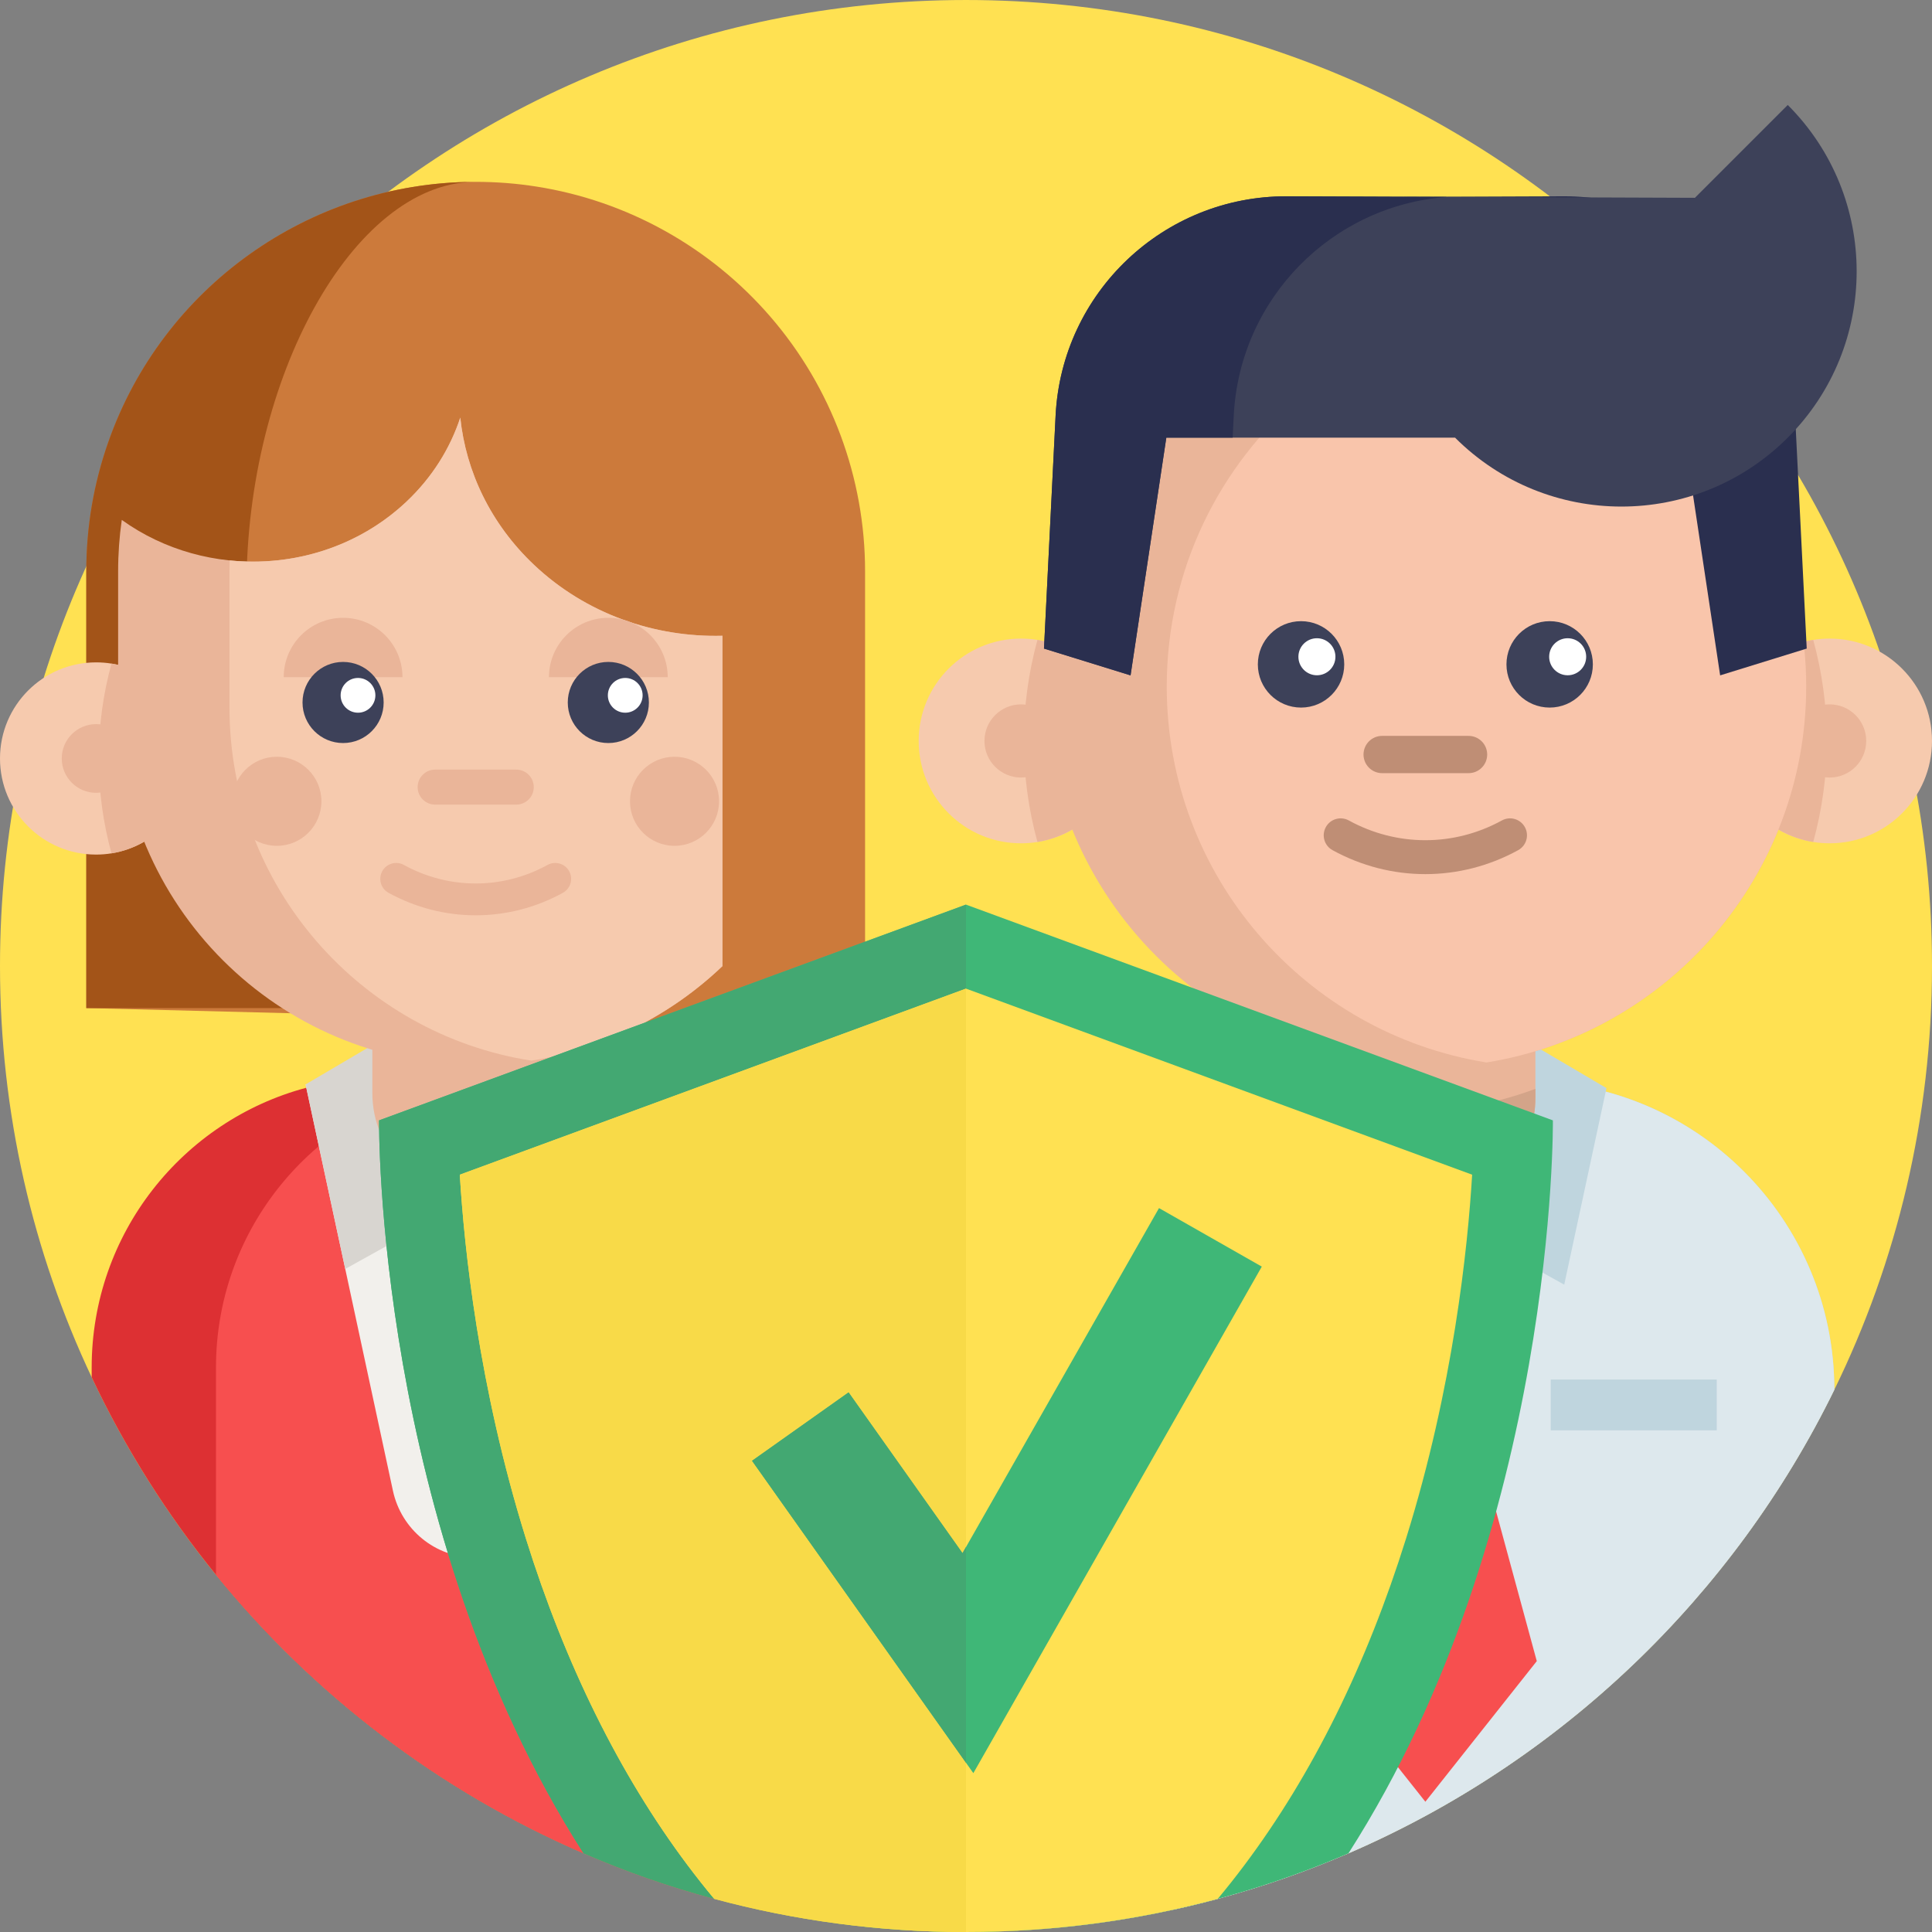<?xml version="1.0" encoding="UTF-8" standalone="no"?>
<svg
   xmlns:dc="http://purl.org/dc/elements/1.1/"
   xmlns:cc="http://creativecommons.org/ns#"
   xmlns:rdf="http://www.w3.org/1999/02/22-rdf-syntax-ns#"
   xmlns:svg="http://www.w3.org/2000/svg"
   xmlns="http://www.w3.org/2000/svg"
   xmlns:sodipodi="http://sodipodi.sourceforge.net/DTD/sodipodi-0.dtd"
   xmlns:inkscape="http://www.inkscape.org/namespaces/inkscape"
   height="512pt"
   viewBox="0 0 512 512"
   width="512pt"
   version="1.1"
   id="svg120"
   sodipodi:docname="protection.svg"
   inkscape:version="0.92.3 (2405546, 2018-03-11)">
  <rect x="0" y="0" width="512" height="512" fill="#808080" stroke="none"/>
  <defs
     id="defs124" />
  <sodipodi:namedview
     pagecolor="#ffffff"
     bordercolor="#666666"
     borderopacity="1"
     objecttolerance="10"
     gridtolerance="10"
     guidetolerance="10"
     inkscape:pageopacity="0"
     inkscape:pageshadow="2"
     inkscape:window-width="716"
     inkscape:window-height="480"
     id="namedview122"
     showgrid="false"
     inkscape:zoom="0.34570312"
     inkscape:cx="227.32861"
     inkscape:cy="327.23449"
     inkscape:window-x="2062"
     inkscape:window-y="280"
     inkscape:window-maximized="0"
     inkscape:current-layer="svg120" />
  <path
     d="m512 256c0 40.293-9.309 78.387-25.883 112.297-26.789 54.793-72.566 98.605-128.762 122.855-11.16 4.82-22.727 8.863-34.648 12.07-3.836 1.035-7.703 1.977-11.598 2.832-13.543 2.977-27.504 4.867-41.754 5.59-4.422.242-8.871.355-13.355.355-9.52 0-18.922-.523-28.18-1.547-13.176-1.43-26.051-3.875-38.547-7.242-11.914-3.195-23.469-7.238-34.629-12.066-38.168-16.48-71.535-41.965-97.406-73.793-12.977-15.977-24.074-33.539-32.945-52.367-15.578-33.062-24.293-70.008-24.293-108.984 0-141.387 114.613-256 256-256s256 114.613 256 256zm0 0"
     fill="#854f89"
     id="path2"
     style="fill:#ffe152;fill-opacity:1" />
  <path
     d="m227.82 362.414v148.039c-13.176-1.43-26.051-3.875-38.547-7.242-11.914-3.195-23.469-7.238-34.629-12.066-38.168-16.48-71.535-41.965-97.406-73.793-12.977-15.977-24.074-33.539-32.945-52.367v-2.57c0-35.52 24.117-65.402 56.863-74.148 1.203-.324 2.414-.625 3.637-.875 3.25-.723 6.582-1.203 9.988-1.484 2.07-.156 4.16-.254 6.27-.254h50c5.59 0 11.035.586 16.277 1.738.305.051.598.125.902.195.875.188 1.766.41 2.633.648.031.012.051.012.07.023 8.652 2.309 16.68 6.09 23.836 11.062 19.977 13.855 33.051 36.938 33.051 63.094zm0 0"
     fill="#dd3033"
     id="path4" />
  <path
     d="m227.82 362.414v148.039c-13.176-1.43-26.051-3.875-38.547-7.242-11.914-3.195-23.469-7.238-34.629-12.066-38.168-16.48-71.535-41.965-97.406-73.793v-54.938c0-35.52 24.117-65.402 56.863-74.148 1.203-.324 2.414-.625 3.637-.875 3.25-.723 6.582-1.203 9.988-1.484 2.07-.156 4.16-.254 6.27-.254h17.055c5.59 0 11.035.586 16.277 1.738.305.051.598.125.902.195.875.188 1.766.41 2.633.648.031.012.051.012.07.023 8.652 2.309 16.68 6.09 23.836 11.062 19.977 13.855 33.051 36.938 33.051 63.094zm0 0"
     fill="#f74f4f"
     id="path6" />
  <path
     d="m171.125 287.383-.184.867-22.965 106.809c-2.207 10.262-11.234 17.707-21.73 17.715-.062 0-.121 0-.184 0-.066 0-.137 0-.203 0-10.496-.008-19.523-7.453-21.73-17.715l-22.961-106.801-.184-.875zm0 0"
     fill="#f2f0ec"
     id="path8" />
  <path
     d="m126.055 317.078-34.559 19.207-10.512-48.902 21.473-12.645"
     fill="#d8d5d0"
     id="path10" />
  <path
     d="m126.055 317.078 34.559 19.207 10.512-48.902-21.473-12.645"
     fill="#d8d5d0"
     id="path12" />
  <path
     d="m22.875 267.148v-115.762c0-11.766 1.965-23.289 5.836-34.254 14.484-41.234 53.609-68.941 97.352-68.941 5.418 0 10.824.418 16.074 1.25 24.031 3.754 46.078 16.02 62.066 34.539 16.152 18.715 25.051 42.652 25.051 67.406v120.988"
     fill="#cc7a3b"
     id="path14" />
  <path
     d="m65.32 155.902c0 40.949 23.977 88.324 37.148 111.246h-79.598v-115.762c0-11.762 1.965-23.289 5.836-34.258 14.398-40.992 53.164-68.617 96.602-68.93-31.727.793-59.988 51.691-59.988 107.703zm0 0"
     fill="#a35418"
     id="path16" />
  <path
     d="m153.453 256.086v33.609c0 12.305-8.113 22.707-19.289 26.16-2.559.793-5.285 1.223-8.102 1.223-15.125 0-27.383-12.258-27.383-27.383v-33.613h54.773zm0 0"
     fill="#eab599"
     id="path18" />
  <path
     d="m153.453 287.566v2.129c0 12.305-8.113 22.707-19.289 26.16-10.082-3.102-17.664-11.867-19.062-22.594 1.828.109 3.668.168 5.516.168 5.18 0 10.258-.41 15.207-1.223 6.098-.98 11.988-2.551 17.629-4.641zm0 0"
     fill="#f6caae"
     id="path20" />
  <path
     d="m50.938 201c0 12.68-9.262 23.191-21.391 25.145-1.324.215-2.688.328-4.078.328-14.07 0-25.469-11.402-25.469-25.473 0-14.066 11.398-25.465 25.469-25.465 1.391 0 2.754.109 4.078.324 12.129 1.953 21.391 12.465 21.391 25.141zm0 0"
     fill="#f6caae"
     id="path22" />
  <path
     d="m50.938 201c0 12.68-9.262 23.191-21.391 25.145-2.203-8.012-3.379-16.441-3.379-25.145 0-8.699 1.18-17.129 3.379-25.141 12.129 1.953 21.391 12.465 21.391 25.141zm0 0"
     fill="#eab599"
     id="path24" />
  <path
     d="m34.57 201c0 5.031-4.074 9.105-9.102 9.105s-9.105-4.074-9.105-9.105c0-5.027 4.078-9.102 9.105-9.102s9.102 4.074 9.102 9.102zm0 0"
     fill="#eab599"
     id="path26" />
  <path
     d="m191.457 168.484v87.543c-13.531 12.918-30.879 21.863-50.188 24.973-.152.027-.312.051-.465.078-4.797.766-9.719 1.145-14.746 1.145-52.328 0-94.754-42.422-94.754-94.754v-36.082c0-4.621.328-9.168.969-13.609 22.547 16.211 54.871 14.609 75.465-4.855 6.82-6.441 11.559-14.113 14.242-22.25 1.492 14.246 8.008 28.117 19.559 39.035 13.75 12.984 31.918 19.246 49.918 18.777zm0 0"
     fill="#eab599"
     id="path28" />
  <path
     d="m191.457 168.484v87.543c-13.531 12.918-30.879 21.863-50.188 24.973-.152.027-.312.051-.465.078-45.324-7.082-79.992-46.305-79.992-93.609v-36.086c0-.961.016-1.914.051-2.863 16.711 1.711 34.059-3.484 46.875-15.598 6.82-6.441 11.559-14.113 14.242-22.25 1.492 14.246 8.008 28.117 19.559 39.035 13.75 12.984 31.918 19.246 49.918 18.777zm0 0"
     fill="#f6caae"
     id="path30" />
  <path
     d="m176.953 179.465c0-8.691-7.047-15.738-15.738-15.738s-15.738 7.047-15.738 15.738"
     fill="#eab599"
     id="path32" />
  <path
     d="m106.66 179.465c0-8.691-7.047-15.738-15.738-15.738s-15.734 7.047-15.734 15.738"
     fill="#eab599"
     id="path34" />
  <path
     d="m101.672 186.164c0 5.938-4.812 10.75-10.75 10.75s-10.75-4.812-10.75-10.75c0-5.934 4.812-10.746 10.75-10.746s10.75 4.812 10.75 10.746zm0 0"
     fill="#3d4159"
     id="path36" />
  <path
     d="m171.965 186.164c0 5.938-4.812 10.75-10.75 10.75s-10.75-4.812-10.75-10.75c0-5.934 4.812-10.746 10.75-10.746s10.75 4.812 10.75 10.746zm0 0"
     fill="#3d4159"
     id="path38" />
  <path
     d="m136.816 213.23h-21.5c-2.559 0-4.637-2.078-4.637-4.637 0-2.562 2.078-4.637 4.637-4.637h21.5c2.562 0 4.637 2.074 4.637 4.637s-2.074 4.637-4.637 4.637zm0 0"
     fill="#eab599"
     id="path40" />
  <path
     d="m126.066 242.566c-7.934 0-15.867-1.988-23.102-5.961-2.039-1.125-2.785-3.688-1.664-5.727 1.125-2.043 3.688-2.785 5.727-1.664 11.922 6.555 26.16 6.555 38.082 0 2.039-1.121 4.602-.379 5.727 1.664 1.121 2.039.375 4.602-1.664 5.727-7.234 3.973-15.168 5.961-23.105 5.961zm0 0"
     fill="#eab599"
     id="path42" />
  <path
     d="m99.48 184.27c0 2.543-2.062 4.605-4.605 4.605-2.547 0-4.605-2.062-4.605-4.605s2.059-4.605 4.605-4.605c2.543 0 4.605 2.062 4.605 4.605zm0 0"
     fill="#fff"
     id="path44" />
  <path
     d="m170.301 184.27c0 2.543-2.062 4.605-4.605 4.605-2.547 0-4.609-2.062-4.609-4.605s2.062-4.605 4.609-4.605c2.543 0 4.605 2.062 4.605 4.605zm0 0"
     fill="#fff"
     id="path46" />
  <path
     d="m190.559 212.348c0 6.52-5.281 11.805-11.801 11.805-6.52 0-11.805-5.285-11.805-11.805 0-6.52 5.285-11.801 11.805-11.801 6.52 0 11.801 5.281 11.801 11.801zm0 0"
     fill="#eab599"
     id="path48" />
  <path
     d="m85.176 212.348c0 6.52-5.285 11.805-11.805 11.805-6.52 0-11.801-5.285-11.801-11.805 0-6.52 5.281-11.801 11.801-11.801 6.52 0 11.805 5.281 11.805 11.801zm0 0"
     fill="#eab599"
     id="path50" />
  <path
     d="m486.117 368.266v.031c-26.789 54.793-72.566 98.605-128.762 122.855-11.16 4.82-22.727 8.863-34.648 12.07-3.836 1.035-7.703 1.977-11.598 2.832-13.543 2.977-27.504 4.867-41.754 5.59v-143.379c0-42.895 33.027-78.078 75.062-81.473 2.215-.188 4.441-.262 6.688-.262h53.238c6.301 0 12.426.691 18.309 2.039 36.34 8.316 63.465 40.855 63.465 79.695zm0 0"
     fill="#bfd5de"
     id="path52" />
  <path
     d="m486.117 368.266v.031c-26.789 54.793-72.566 98.605-128.762 122.855-11.16 4.82-22.727 8.863-34.648 12.07-3.836 1.035-7.703 1.977-11.598 2.832v-137.789c0-45.141 36.613-81.734 81.762-81.734h11.484c45.172 0 81.762 36.594 81.762 81.734zm0 0"
     fill="#dde8ed"
     id="path54" />
  <path
     d="m297.715 196.359c0 13.504-9.863 24.699-22.781 26.777-1.41.23-2.863.348-4.348.348-14.984 0-27.125-12.141-27.125-27.125s12.141-27.125 27.125-27.125c1.484 0 2.934.117 4.348.348 12.918 2.078 22.781 13.273 22.781 26.777zm0 0"
     fill="#d3a489"
     id="path56"
     style="fill:#f6caae;fill-opacity:1" />
  <path
     d="m399.68 316.02-21.945 35.203-21.949-35.203"
     fill="#f74f4f"
     id="path58" />
  <path
     d="m407.262 440.215-29.527 37.266-29.535-37.266 29.539-108.605zm0 0"
     fill="#f74f4f"
     id="path60" />
  <path
     d="m297.715 196.359c0 13.504-9.863 24.699-22.781 26.777-2.348-8.531-3.602-17.512-3.602-26.777s1.254-18.246 3.602-26.777c12.918 2.078 22.781 13.273 22.781 26.777zm0 0"
     fill="#bf8e75"
     id="path62"
     style="fill:#eab599;fill-opacity:1" />
  <path
     d="m280.285 196.359c0 5.355-4.344 9.695-9.699 9.695-5.352 0-9.695-4.34-9.695-9.695s4.344-9.695 9.695-9.695c5.355 0 9.699 4.34 9.699 9.695zm0 0"
     fill="#bf8e75"
     id="path64"
     style="fill:#eab599;fill-opacity:1" />
  <path
     d="m377.727 319.992-36.809 20.453-11.195-52.082 22.871-13.469"
     fill="#bfd5de"
     id="path66" />
  <path
     d="m377.727 319.992 36.809 20.453 11.195-52.082-22.871-13.469"
     fill="#bfd5de"
     id="path68" />
  <path
     d="m457.746 196.359c0 13.504 9.863 24.699 22.781 26.777 1.41.23 2.863.348 4.348.348 14.984 0 27.125-12.141 27.125-27.125s-12.141-27.125-27.125-27.125c-1.484 0-2.934.117-4.348.348-12.918 2.078-22.781 13.273-22.781 26.777zm0 0"
     id="path70"
     fill="#d3a489"
     style="fill:#f6caae;fill-opacity:1" />
  <g
     fill="#bf8e75"
     id="g80"
     style="fill:#eab599;fill-opacity:1">
    <path
       d="m457.746 196.359c0 13.504 9.863 24.699 22.781 26.777 2.348-8.531 3.602-17.512 3.602-26.777s-1.254-18.246-3.602-26.777c-12.918 2.078-22.781 13.273-22.781 26.777zm0 0"
       id="path72"
       style="fill:#eab599;fill-opacity:1" />
    <path
       d="m494.57 196.359c0 5.355-4.344 9.695-9.695 9.695-5.355 0-9.695-4.34-9.695-9.695s4.34-9.695 9.695-9.695c5.352 0 9.695 4.34 9.695 9.695zm0 0"
       id="path74"
       style="fill:#eab599;fill-opacity:1" />
    <path
       d="m478.66 181.941c0 50.227-36.691 91.891-84.73 99.625-5.27.867-10.68 1.305-16.195 1.305-55.746 0-100.93-45.184-100.93-100.93 0-26.375 9.16-65.969 25.723-83.949 18.441-20.02 45.836-16.98 75.203-16.98 5.52 0 10.93.438 16.199 1.305 48.039 7.734 84.73 49.398 84.73 99.625zm0 0"
       id="path76"
       style="fill:#eab599;fill-opacity:1" />
    <path
       d="m406.902 255.027v35.797c0 13.105-8.641 24.184-20.543 27.863-2.727.844-5.629 1.301-8.633 1.301-16.109 0-29.164-13.055-29.164-29.164v-35.797zm0 0"
       id="path78"
       style="fill:#eab599;fill-opacity:1" />
  </g>
  <path
     d="m406.902 288.559v2.266c0 13.105-8.641 24.184-20.543 27.863-10.742-3.301-18.812-12.637-20.305-24.062 1.945.117 3.906.176 5.875.176 5.52 0 10.93-.438 16.199-1.301 6.492-1.043 12.766-2.715 18.773-4.941zm0 0"
     fill="#d3a489"
     id="path82" />
  <path
     d="m478.66 181.941c0 50.227-36.691 91.891-84.73 99.625-48.039-7.734-84.73-49.398-84.73-99.625 0-30.926 13.914-58.609 35.828-77.125 13.664-11.555 30.449-19.527 48.902-22.504 44.789 7.211 79.719 43.922 84.234 89.566.328 3.309.496 6.672.496 10.062zm0 0"
     id="path84"
     fill="#d3a489"
     style="fill:#f9c5ab;fill-opacity:1" />
  <path
     d="m377.73 231.652c-8.449 0-16.902-2.121-24.605-6.355-2.172-1.195-2.965-3.922-1.77-6.098 1.191-2.172 3.922-2.965 6.098-1.77 12.699 6.98 27.859 6.98 40.559 0 2.172-1.195 4.902-.402 6.098 1.77 1.195 2.176.402 4.902-1.77 6.098-7.707 4.234-16.156 6.355-24.609 6.355zm0 0"
     fill="#bf8e75"
     id="path86" />
  <path
     d="m356.238 176.066c0 6.324-5.129 11.449-11.449 11.449-6.324 0-11.449-5.125-11.449-11.449 0-6.324 5.125-11.449 11.449-11.449 6.32 0 11.449 5.125 11.449 11.449zm0 0"
     fill="#3d4159"
     id="path88" />
  <path
     d="m422.125 176.066c0 6.324-5.125 11.449-11.449 11.449s-11.449-5.125-11.449-11.449c0-6.324 5.125-11.449 11.449-11.449s11.449 5.125 11.449 11.449zm0 0"
     fill="#3d4159"
     id="path90" />
  <path
     d="m353.902 174.047c0 2.711-2.195 4.906-4.906 4.906-2.707 0-4.906-2.195-4.906-4.906s2.199-4.906 4.906-4.906c2.711 0 4.906 2.195 4.906 4.906zm0 0"
     fill="#fff"
     id="path92" />
  <path
     d="m420.352 174.047c0 2.711-2.195 4.906-4.906 4.906-2.707 0-4.902-2.195-4.902-4.906s2.195-4.906 4.902-4.906c2.711 0 4.906 2.195 4.906 4.906zm0 0"
     fill="#fff"
     id="path94" />
  <path
     d="m389.18 204.895h-22.898c-2.727 0-4.938-2.211-4.938-4.941 0-2.727 2.211-4.938 4.938-4.938h22.898c2.727 0 4.941 2.211 4.941 4.938 0 2.73-2.211 4.941-4.941 4.941zm0 0"
     fill="#bf8e75"
     id="path96" />
  <path
     d="m410.961 365.59h44v13.469h-44zm0 0"
     fill="#bfd5de"
     id="path98" />
  <path
     d="m371.828 52.18c30.574 2.184 55.121 26.883 56.676 57.973l.289 5.836h17.586l9.477 62.992 22.945-7.102-3.082-61.727c-1.629-32.656-28.641-58.254-61.328-58.133zm0 0"
     fill="#2a2f4f"
     id="path100" />
  <path
     d="m473.773 27.816c24.348 24.348 24.348 63.82 0 88.168-24.348 24.348-63.82 24.348-88.168 0zm0 0"
     fill="#3d4159"
     id="path102" />
  <path
     d="m385.605 115.984h-76.516l-9.477 62.996-22.941-7.102 3.074-61.727c1.629-32.652 28.641-58.258 61.332-58.133l110.508.414 14.609 26.297"
     fill="#3d4159"
     id="path104" />
  <path
     d="m383.637 52.18c-30.574 2.184-55.121 26.883-56.68 57.973l-.289 5.836h-17.586l-9.477 62.992-22.941-7.102 3.082-61.727c1.625-32.656 28.641-58.254 61.328-58.133zm0 0"
     fill="#2a2f4f"
     id="path106" />
  <path
     d="m357.355 491.152c-31.074 13.418-65.348 20.848-101.355 20.848-23.082 0-45.453-3.051-66.727-8.789-11.914-3.195-23.469-7.238-34.629-12.066-55.336-86.477-54.188-194.238-54.188-194.238l155.543-57.176 155.531 57.176s1.152 107.773-54.176 194.246zm0 0"
     fill="#3fb777"
     id="path108" />
  <path
     d="m256 239.73v272.27c-23.082 0-45.453-3.051-66.727-8.789-11.914-3.195-23.469-7.238-34.629-12.066-55.336-86.477-54.188-194.238-54.188-194.238zm0 0"
     fill="#2da365"
     id="path110"
     style="fill:#43a872;fill-opacity:1" />
  <path
     d="m390.133 311.305c-1.16 19.363-4.984 56.258-17.48 96.309-10.461 33.523-24.891 62.695-42.895 86.695-2.285 3.051-4.637 6.031-7.051 8.914-21.266 5.727-43.625 8.777-66.707 8.777s-45.453-3.051-66.727-8.789c-2.414-2.883-4.754-5.852-7.043-8.902-17.992-24-32.422-53.172-42.895-86.695-12.496-40.051-16.309-76.934-17.48-96.309l134.145-49.309zm0 0"
     fill="#ffe152"
     id="path112" />
  <path
     d="m256 261.996v250.004c-23.082 0-45.453-3.051-66.727-8.789-2.414-2.883-4.754-5.852-7.043-8.902-17.992-24-32.422-53.172-42.895-86.695-12.496-40.051-16.309-76.934-17.48-96.309zm0 0"
     fill="#e8c934"
     id="path114"
     style="fill:#f8da48;fill-opacity:1" />
  <path
     d="m334.387 335.664-76.441 134.238-1.945-2.75-56.695-80.027 25.578-18.121 30.188 42.602.93-1.629 51.148-89.82zm0 0"
     fill="#3fb777"
     id="path116" />
  <path
     d="m256 409.977v57.176l-56.695-80.027 25.578-18.121 30.188 42.602zm0 0"
     fill="#2da365"
     id="path118"
     style="fill:#43a872;fill-opacity:1" />
</svg>
